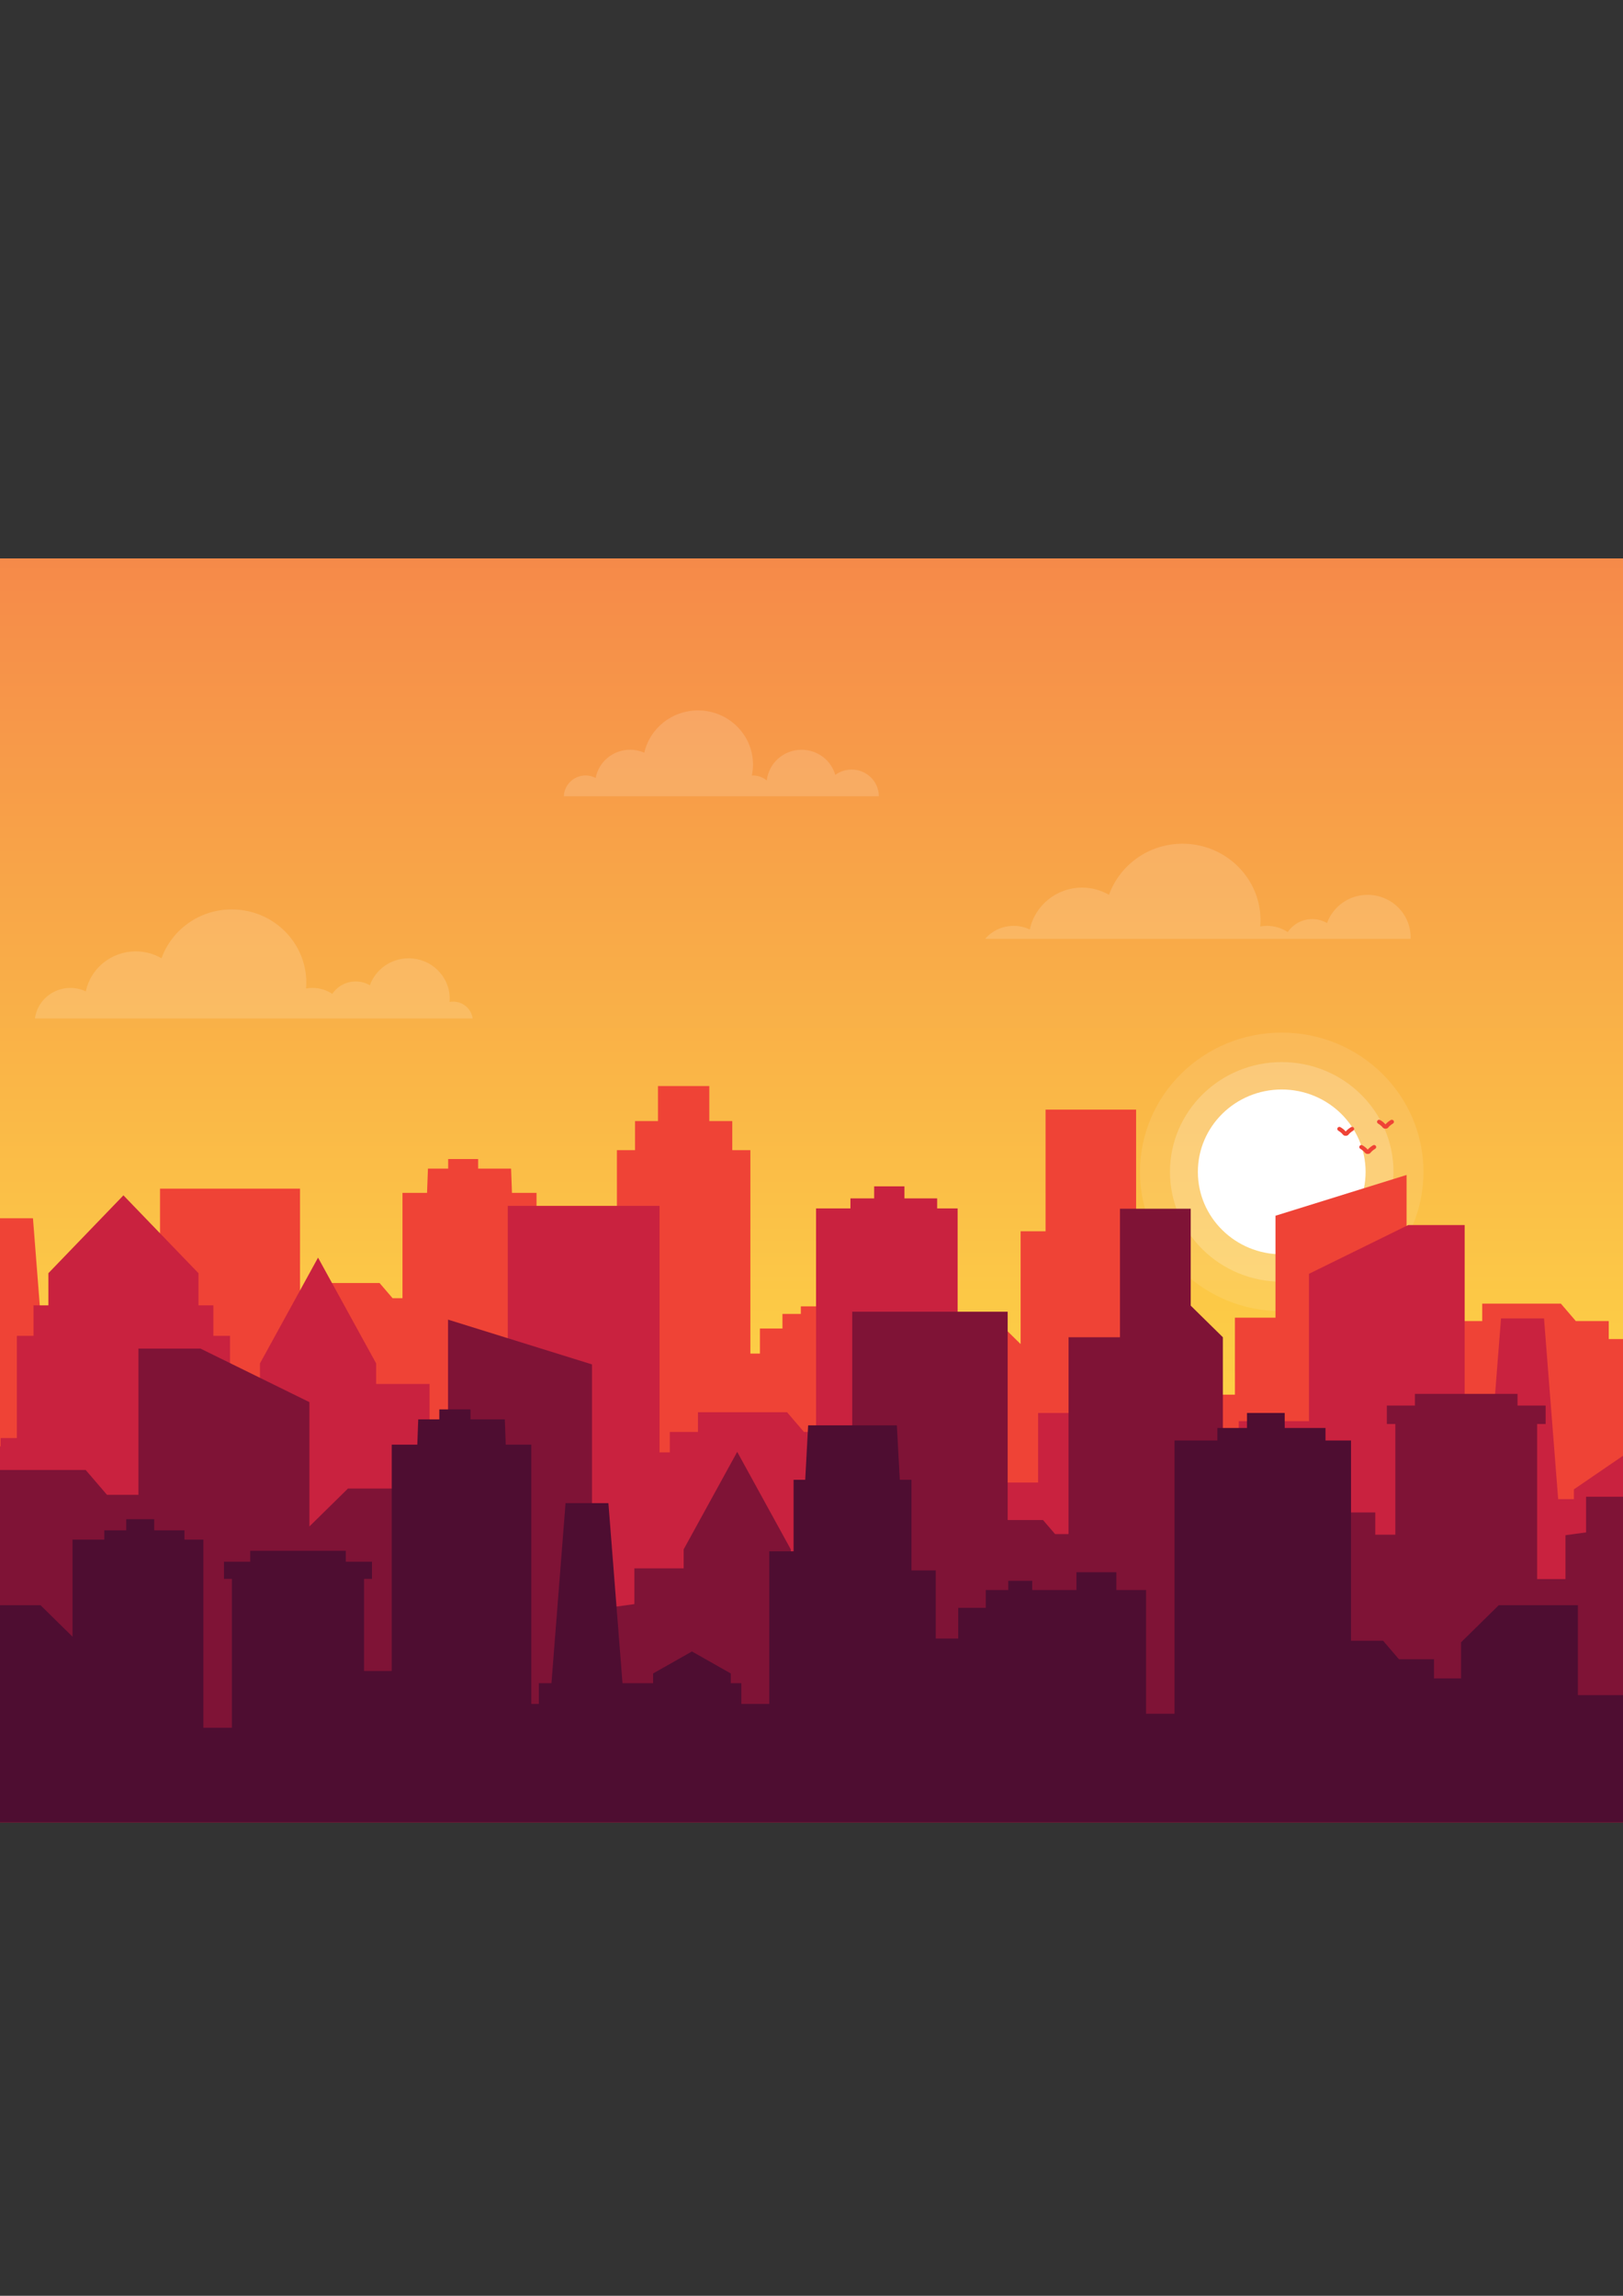 <?xml version="1.0" encoding="utf-8"?>
<!-- Generator: Adobe Illustrator 27.7.0, SVG Export Plug-In . SVG Version: 6.00 Build 0)  -->
<svg version="1.1" id="Layer_1" xmlns="http://www.w3.org/2000/svg" xmlns:xlink="http://www.w3.org/1999/xlink" x="0px" y="0px"
	 viewBox="0 0 595.28 841.89" style="enable-background:new 0 0 595.28 841.89;" xml:space="preserve">
<rect x="0" y="0" width="595.28" height="841.89" fill="#333333" stroke="none"/>
<style type="text/css">
	.st0{fill:url(#XMLID_00000091722736758732459180000010137031069285145775_);}
	.st1{opacity:0.1;fill:#FFFFFF;}
	.st2{opacity:0.2;fill:#FFFFFF;}
	.st3{fill:#FFFFFF;}
	.st4{fill:#EF4336;}
	.st5{fill:#C9223F;}
	.st6{fill:#7F1336;}
	.st7{fill:#4E0D31;}
	.st8{opacity:0.15;fill:#FFFFFF;}
</style>
<g id="evening">
	
		<linearGradient id="XMLID_00000172412976915320187970000015787792199025514144_" gradientUnits="userSpaceOnUse" x1="282.284" y1="608.8" x2="282.284" y2="145.3">
		<stop  offset="0" style="stop-color:#FFE745"/>
		<stop  offset="1" style="stop-color:#F47C4A"/>
	</linearGradient>
	
		<rect id="XMLID_69_" x="-32.23" y="204.78" style="fill:url(#XMLID_00000172412976915320187970000015787792199025514144_);" width="629.04" height="463.5"/>
	<g id="XMLID_65_">
		<ellipse id="XMLID_68_" class="st1" cx="470.11" cy="429.75" rx="51.99" ry="51.08"/>
		<ellipse id="XMLID_67_" class="st2" cx="470.11" cy="429.75" rx="40.99" ry="40.27"/>
		<ellipse id="XMLID_66_" class="st3" cx="470.11" cy="429.75" rx="30.76" ry="30.22"/>
	</g>
	<g id="XMLID_59_">
		<g id="XMLID_63_">
			<polygon id="XMLID_64_" class="st4" points="590.05,491.05 590.05,484.44 577.97,484.44 572.49,478.05 543.65,478.05 
				543.65,484.44 534.54,484.44 534.54,491.05 527.82,491.05 527.82,535.41 515.9,535.41 515.9,430.87 467.82,445.82 467.82,483.21 
				452.94,483.21 452.94,511.44 437.47,511.44 437.47,520.05 425.85,520.05 425.85,451.53 416.7,451.53 416.7,406.9 383.49,406.9 
				383.49,451.53 374.34,451.53 374.34,492.89 365.46,484.16 340.63,484.16 340.63,512.39 335.08,512.39 335.08,487.17 
				335.08,481.83 326.16,481.83 326.16,476.48 314.19,476.48 314.19,481.83 300.91,481.83 300.91,479.05 293.73,479.05 
				293.73,481.83 286.99,481.83 286.99,487.17 278.72,487.17 278.72,496.37 275.22,496.37 275.22,421.78 268.58,421.78 
				268.58,411.11 260.16,411.11 260.16,398.27 241.33,398.27 241.33,411.11 232.92,411.11 232.92,421.78 226.27,421.78 
				226.27,497.78 196.79,497.78 196.79,437.45 187.78,437.45 187.45,428.54 175.37,428.54 175.37,425.03 164.38,425.03 
				164.38,428.54 156.96,428.54 156.63,437.45 147.62,437.45 147.62,476.07 144,476.07 139.22,470.5 114.11,470.5 114.11,476.07 
				110.04,476.07 110.04,435.89 58.69,435.89 58.69,520.05 26.58,520.05 26.58,510.95 20.63,510.95 20.63,504.32 16.59,504.32 
				12.09,446.75 -1.61,446.75 -6.12,504.32 -15.91,504.32 -15.91,501.19 -28.32,494.17 -32.23,496.38 -32.23,548.81 -31.71,548.81 
				-31.71,668.28 596.8,668.28 596.8,569.29 596.8,545.84 596.8,491.05 			"/>
		</g>
		<polygon id="XMLID_62_" class="st5" points="596.8,532.81 577.27,546.16 577.27,549.75 571.5,549.75 566.31,483.48 550.54,483.48 
			545.35,549.75 540.71,549.75 540.71,557.39 537.21,557.39 537.21,449.24 516.49,449.24 480.1,467.12 480.1,521.33 479.95,521.15 
			454.35,521.15 454.35,526.83 446.27,526.83 446.27,532.69 440.3,532.69 440.3,559.87 413.9,559.87 413.9,554.25 413.9,543.66 
			413.9,528.68 403.2,518.15 380.76,518.15 380.76,543.66 366.79,543.66 366.79,559.87 351.24,559.87 351.24,555.53 351.24,544.94 
			351.24,443.15 343.73,443.15 343.73,439.46 331.73,439.46 331.73,435.04 320.62,435.04 320.62,439.46 311.92,439.46 
			311.92,443.15 299.31,443.15 299.31,525.12 294.88,525.12 288.67,517.87 255.99,517.87 255.99,525.12 245.67,525.12 245.67,532.6 
			241.9,532.6 241.9,442.21 186.24,442.21 186.24,559.87 179.28,559.87 177.28,540.36 165.77,540.36 165.77,522.86 157.55,521.73 
			157.55,507.51 137.96,507.51 137.96,499.97 116.65,461.18 95.35,499.97 95.35,507.51 95.35,513.16 95.35,514.24 95.35,526.9 
			95.35,540.36 95.35,548.17 95.35,559.87 84.37,559.87 84.37,489.86 78.25,489.86 78.25,478.69 72.79,478.69 72.79,466.89 
			45.27,438.34 17.75,466.89 17.75,478.69 12.29,478.69 12.29,489.86 6.18,489.86 6.18,527.34 0.25,527.34 0.25,530.4 -12.37,530.4 
			-12.37,524.52 -23.75,524.52 -23.75,530.4 -32.23,530.4 -32.23,536.28 -32.23,601.2 -32.23,607.09 -31.71,607.09 -31.71,668.28 
			596.02,668.28 596.02,600.97 596.8,600.97 		"/>
		<polygon id="XMLID_61_" class="st6" points="581.74,548.86 581.74,561.94 574.18,562.98 574.18,579.07 563.78,579.07 
			563.78,522.19 566.9,522.19 566.9,515.44 556.6,515.44 556.6,511.14 518.96,511.14 518.96,515.44 508.66,515.44 508.66,522.19 
			511.78,522.19 511.78,562.79 504.42,562.79 504.42,554.62 489.49,554.62 482.71,546.72 448.52,546.72 448.52,515.49 
			448.52,490.38 436.73,478.79 436.73,443.25 410.78,443.25 410.78,490.38 391.92,490.38 391.92,562.57 386.99,562.57 382.55,557.4 
			369.59,557.4 369.59,481.02 312.58,481.02 312.58,608.8 290.04,608.8 290.04,605.42 290.04,593.01 290.04,581.34 290.04,580.34 
			290.04,575.13 290.04,568.17 270.39,532.41 250.75,568.17 250.75,575.13 232.68,575.13 232.68,588.24 225.1,589.28 225.1,605.42 
			217.13,605.42 217.13,500.34 164.33,483.92 164.33,582.57 159.9,582.57 159.9,545.87 127.62,545.87 113.48,559.77 113.48,514.17 
			73.53,494.54 50.78,494.54 50.78,548.16 39.24,548.16 31.42,539.05 -9.68,539.05 -9.68,548.16 -22.65,548.16 -22.65,557.58 
			-32.23,557.58 -32.23,608.8 -32.23,628.34 -32.23,668.28 596.8,668.28 596.8,641.01 596.8,608.8 596.8,548.86 		"/>
		<polygon id="XMLID_60_" class="st7" points="74.59,668.28 85.07,668.28 133.52,668.28 143.68,668.28 158.25,668.28 190.8,668.28 
			194.87,668.28 282.15,668.28 291.07,668.28 334.3,668.28 343.21,668.28 351.46,668.28 405.02,668.28 412.11,668.28 420.35,668.28 
			430.79,668.28 448.66,668.28 459.77,668.28 495.52,668.28 535.88,668.28 537.95,668.28 596.8,668.28 596.8,621.62 578.73,621.62 
			578.73,588.64 549.72,588.64 535.88,602.25 535.88,615.49 525.96,615.49 525.96,608.47 513.11,608.47 507.28,601.67 
			495.52,601.67 495.52,528.24 486.16,528.24 486.16,523.65 471.2,523.65 471.2,518.14 457.36,518.14 457.36,523.65 446.51,523.65 
			446.51,528.24 430.79,528.24 430.79,628.46 420.35,628.46 420.35,589.62 420.35,583.08 409.45,583.08 409.45,576.55 
			394.82,576.55 394.82,583.08 378.59,583.08 378.59,579.69 369.81,579.69 369.81,583.08 361.56,583.08 361.56,589.62 
			351.46,589.62 351.46,600.86 343.21,600.86 343.21,575.89 334.3,575.89 334.3,568.88 334.3,542.65 330.02,542.65 328.95,522.69 
			296.41,522.69 295.34,542.65 291.07,542.65 291.07,568.88 282.15,568.88 282.15,624.86 271.9,624.86 271.9,617.25 268.03,617.25 
			268.03,613.67 253.79,605.61 239.55,613.67 239.55,617.25 228.32,617.25 223.15,551.22 207.43,551.22 202.26,617.25 
			197.63,617.25 197.63,624.86 194.87,624.86 194.87,529.77 185.49,529.77 185.15,520.5 172.56,520.5 172.56,516.85 161.13,516.85 
			161.13,520.5 153.4,520.5 153.06,529.77 143.68,529.77 143.68,612.77 133.52,612.77 133.52,578.99 136.43,578.99 136.43,572.7 
			126.83,572.7 126.83,568.69 91.77,568.69 91.77,572.7 82.16,572.7 82.16,578.99 85.07,578.99 85.07,633.58 74.59,633.58 
			74.59,564.6 67.66,564.6 67.66,561.19 56.56,561.19 56.56,557.11 46.3,557.11 46.3,561.19 38.25,561.19 38.25,564.6 26.6,564.6 
			26.6,600.19 14.85,588.64 -14.16,588.64 -14.16,621.62 -32.23,621.62 -32.23,668.28 26.6,668.28 		"/>
	</g>
	<g id="XMLID_16_">
		<path id="XMLID_156_" class="st4" d="M495.52,413.34c-0.59,0.35-1.38,0.91-1.94,1.59c-0.56-0.69-1.35-1.24-1.94-1.59
			c-0.38-0.23-0.88-0.08-1.07,0.31l0,0c-0.18,0.34-0.06,0.76,0.27,0.97c0.63,0.38,1.3,0.9,1.66,1.39c0.25,0.34,0.65,0.53,1.08,0.49
			l0,0l0,0c0.43,0.04,0.83-0.16,1.08-0.5c0.36-0.48,1.03-1,1.66-1.38c0.33-0.2,0.45-0.62,0.28-0.97l0,0
			C496.4,413.26,495.9,413.11,495.52,413.34z"/>
		<path id="XMLID_155_" class="st4" d="M503.59,419.99c-0.59,0.35-1.38,0.91-1.94,1.59c-0.56-0.69-1.35-1.24-1.94-1.59
			c-0.38-0.23-0.87-0.08-1.07,0.31l0,0c-0.18,0.34-0.06,0.77,0.28,0.97c0.64,0.39,1.3,0.9,1.66,1.38c0.25,0.34,0.65,0.54,1.08,0.5h0
			l0,0c0.43,0.04,0.83-0.16,1.08-0.5c0.36-0.49,1.03-1,1.66-1.38c0.33-0.2,0.45-0.62,0.28-0.97l0,0
			C504.47,419.91,503.97,419.76,503.59,419.99z"/>
		<path id="XMLID_154_" class="st4" d="M510.1,410.73c-0.59,0.35-1.38,0.91-1.94,1.59c-0.56-0.69-1.35-1.24-1.94-1.59
			c-0.38-0.23-0.87-0.08-1.07,0.31l0,0c-0.18,0.34-0.06,0.77,0.28,0.97c0.64,0.39,1.3,0.9,1.66,1.38c0.25,0.34,0.65,0.54,1.08,0.5
			l0,0h0c0.43,0.04,0.83-0.16,1.08-0.5c0.36-0.49,1.03-1,1.66-1.38c0.33-0.2,0.45-0.62,0.28-0.97l0,0
			C510.97,410.65,510.48,410.51,510.1,410.73z"/>
	</g>
	<path id="XMLID_177_" class="st8" d="M166.19,367.3c-0.44,0-0.87,0.05-1.3,0.12c0.03-0.39,0.06-0.78,0.06-1.18
		c0-8.18-6.75-14.82-15.08-14.82c-6.56,0-12.13,4.13-14.21,9.88c-1.53-0.88-3.3-1.39-5.2-1.39c-3.59,0-6.73,1.82-8.58,4.55
		c-2.09-1.37-4.59-2.19-7.29-2.19c-0.8,0-1.59,0.08-2.35,0.22c0.06-0.71,0.11-1.41,0.11-2.13c0-14.84-12.24-26.87-27.35-26.87
		c-11.9,0-22,7.48-25.76,17.91c-2.77-1.59-5.99-2.52-9.43-2.52c-9.04,0-16.58,6.29-18.34,14.67c-1.71-0.81-3.63-1.27-5.65-1.27
		c-6.67,0-12.16,4.88-13.02,11.2h97.24h17.55h45.76C172.9,370,169.87,367.3,166.19,367.3z"/>
	<path id="XMLID_190_" class="st8" d="M517.34,344.27c0.01-0.21,0.03-0.41,0.03-0.62c0-8.56-7.07-15.5-15.78-15.5
		c-6.87,0-12.69,4.32-14.86,10.34c-1.6-0.92-3.45-1.45-5.44-1.45c-3.76,0-7.05,1.9-8.98,4.76c-2.18-1.44-4.8-2.29-7.63-2.29
		c-0.84,0-1.66,0.09-2.46,0.23c0.06-0.74,0.11-1.48,0.11-2.23c0-15.53-12.81-28.11-28.62-28.11c-12.45,0-23.02,7.83-26.95,18.74
		c-2.9-1.67-6.26-2.64-9.86-2.64c-9.46,0-17.35,6.59-19.19,15.35c-1.79-0.84-3.8-1.33-5.92-1.33c-4.19,0-7.94,1.85-10.46,4.76
		H517.34z"/>
	<path id="XMLID_176_" class="st8" d="M322.34,292.02c0-5.42-4.47-9.82-9.99-9.82c-2.25,0-4.32,0.74-5.99,1.97
		c-1.51-5.32-6.46-9.22-12.36-9.22c-6.62,0-12.06,4.92-12.76,11.24c-1.39-1.11-3.13-1.81-5.06-1.81c-0.15,0-0.28,0.03-0.43,0.04
		c0.28-1.31,0.43-2.67,0.43-4.07c0-10.95-9.04-19.83-20.18-19.83c-9.64,0-17.68,6.64-19.69,15.51c-1.59-0.7-3.35-1.09-5.21-1.09
		c-6.3,0-11.53,4.46-12.62,10.34c-1.11-0.56-2.34-0.91-3.67-0.91c-4.35,0-7.87,3.4-8.01,7.64H306l0,0H322.34z"/>
</g>
</svg>
